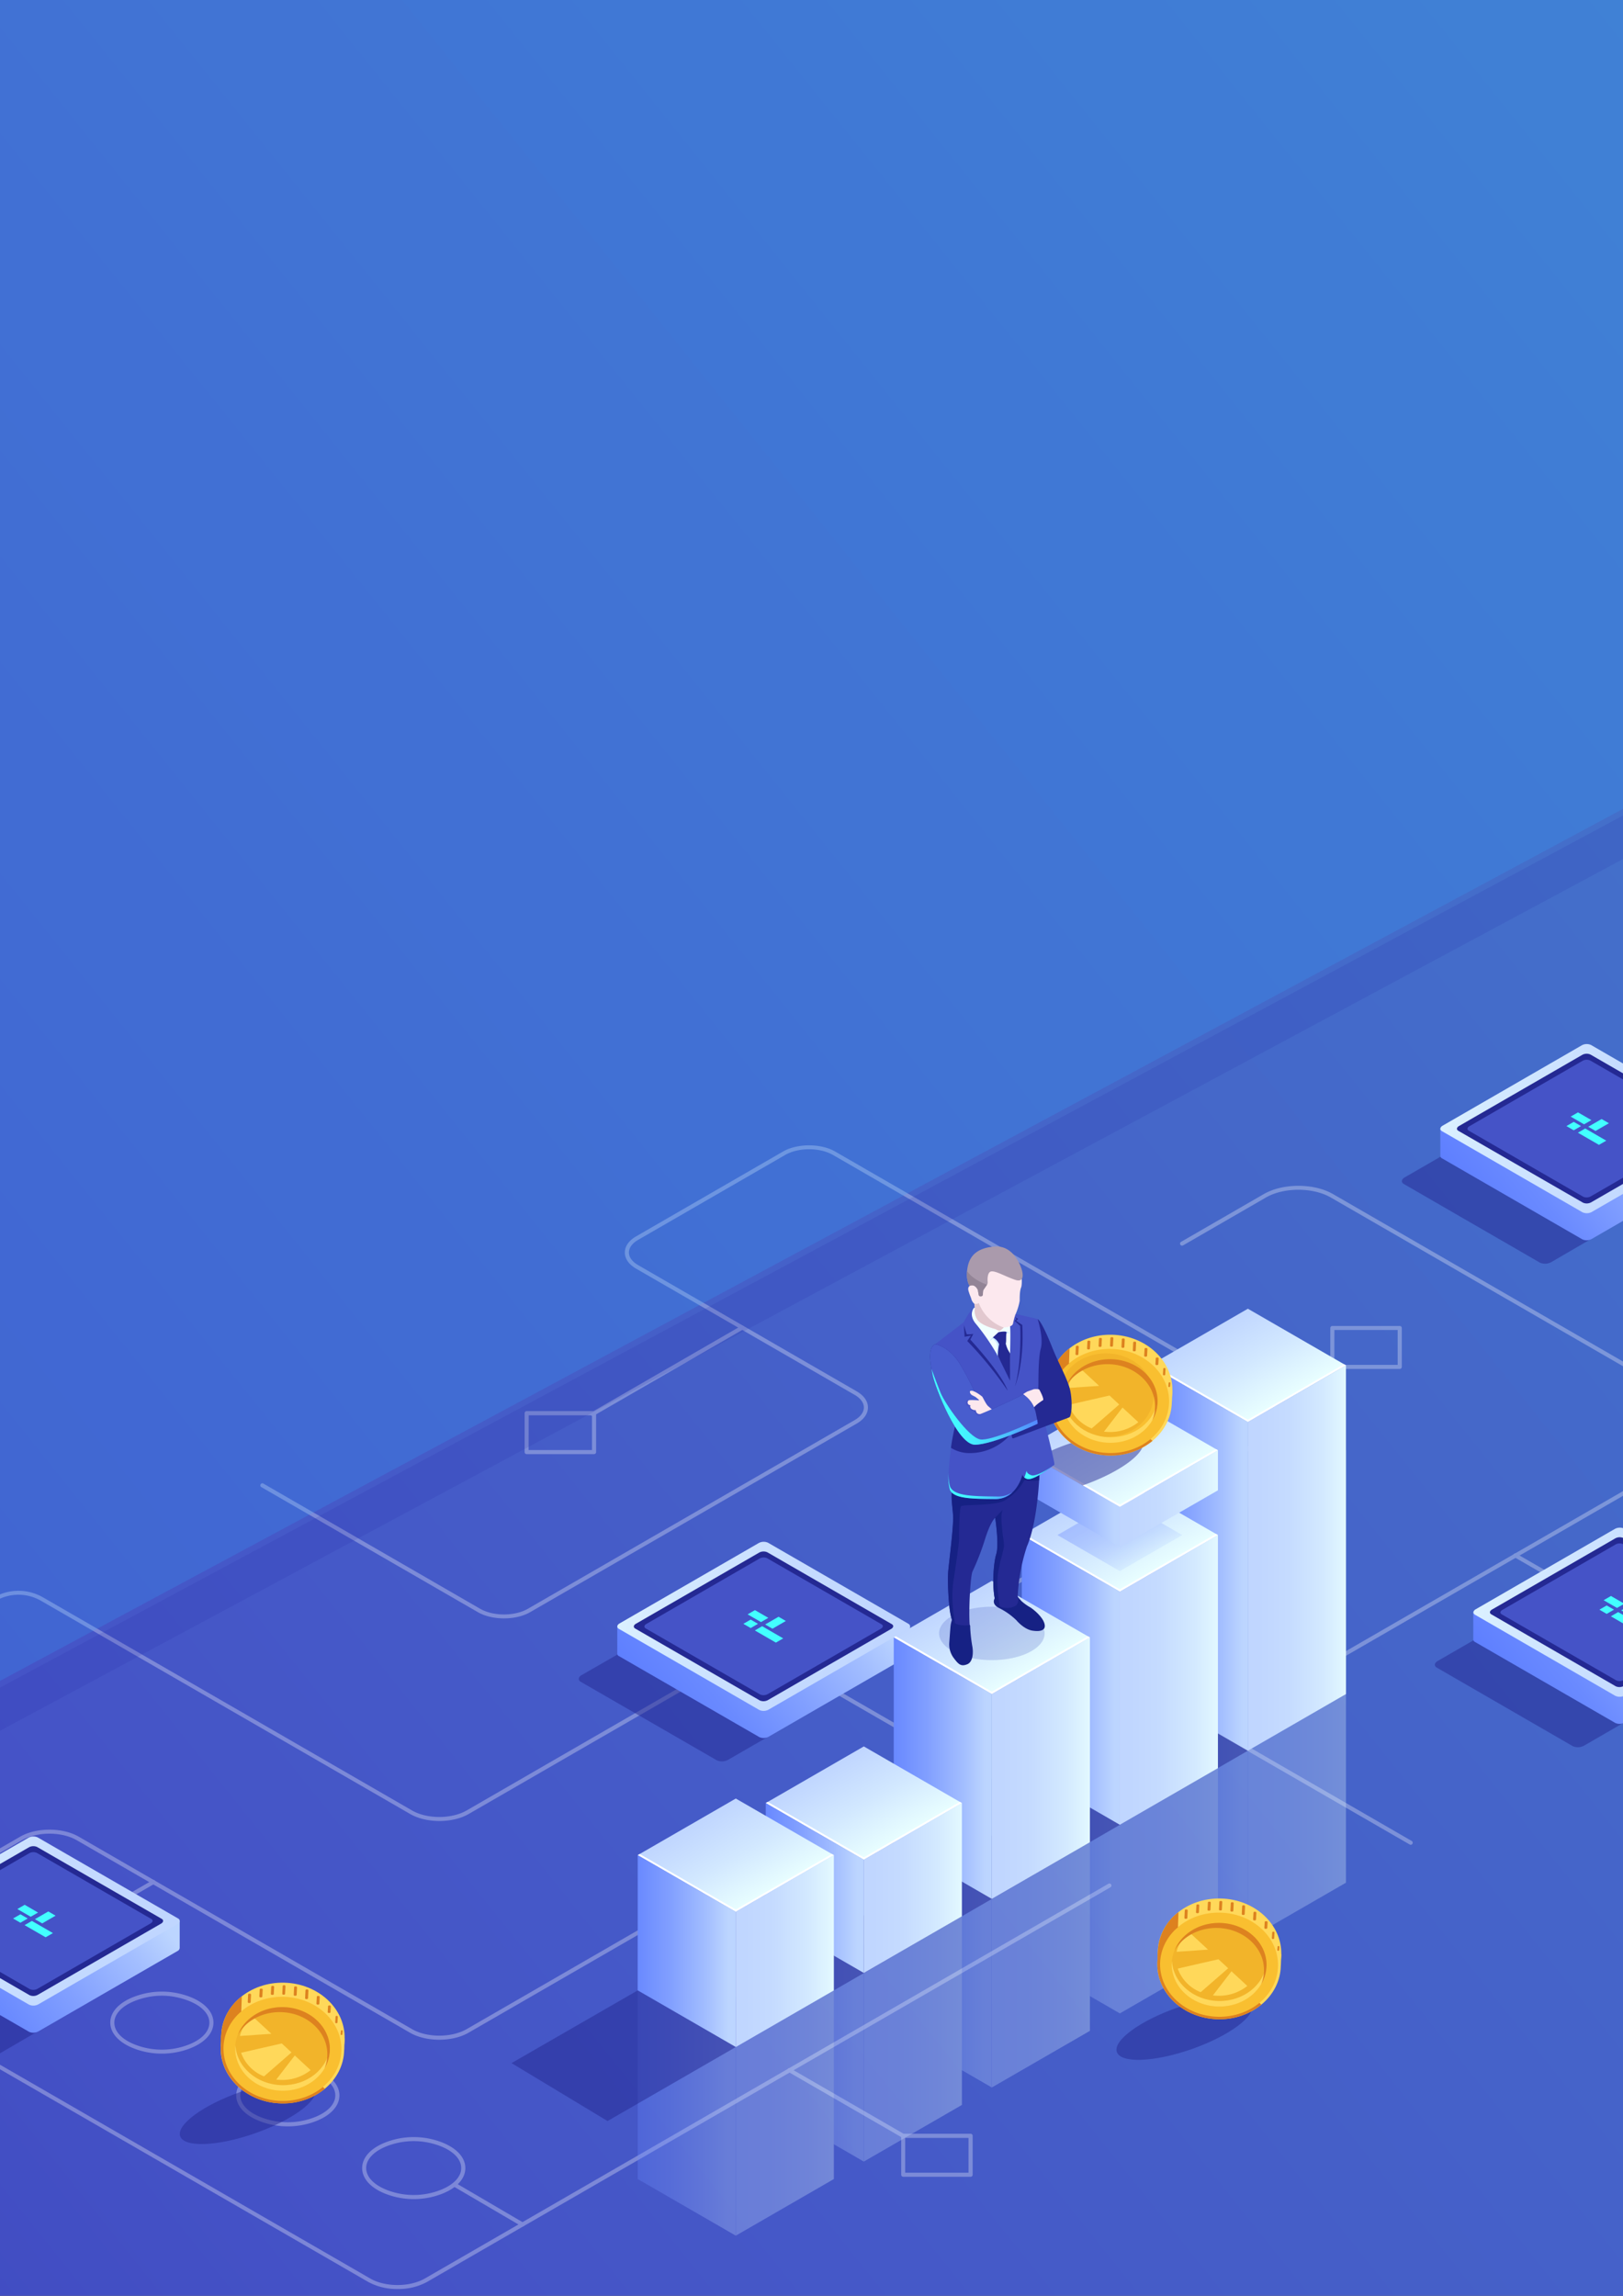 <svg id="Слой_1" data-name="Слой 1" xmlns="http://www.w3.org/2000/svg" xmlns:xlink="http://www.w3.org/1999/xlink" viewBox="0 0 595.28 841.89"><rect x="0" y="0" width="595.28" height="841.89" fill="#333333" stroke="none"/><defs><style>.cls-1{fill:none;}.cls-2{clip-path:url(#clip-path);}.cls-3{clip-path:url(#clip-path-2);}.cls-4{fill:url(#Безымянный_градиент_295);}.cls-40,.cls-5{opacity:0.3;}.cls-6{fill:#fff;}.cls-7{fill:#33adff;}.cls-47,.cls-7{opacity:0.2;}.cls-8{opacity:0.13;fill:url(#Безымянный_градиент_18);}.cls-12,.cls-9{fill:#242993;}.cls-9{opacity:0.5;}.cls-10{fill:url(#Безымянный_градиент_19);}.cls-11{fill:url(#Безымянный_градиент_28);}.cls-13{fill:#4553c7;}.cls-14{fill:#42ffff;}.cls-15{fill:url(#Безымянный_градиент_19-2);}.cls-16{fill:url(#Безымянный_градиент_28-2);}.cls-17{fill:url(#Безымянный_градиент_19-3);}.cls-18{fill:url(#Безымянный_градиент_28-3);}.cls-19{fill:url(#Безымянный_градиент_19-4);}.cls-20{fill:url(#Безымянный_градиент_28-4);}.cls-21{fill:url(#Безымянный_градиент_30);}.cls-22{fill:url(#Безымянный_градиент_28-5);}.cls-23{fill:url(#Безымянный_градиент_29);}.cls-24{fill:url(#Безымянный_градиент_30-2);}.cls-25{fill:url(#Безымянный_градиент_28-6);}.cls-26{fill:url(#Безымянный_градиент_29-2);}.cls-27{fill:url(#Безымянный_градиент_30-3);}.cls-28{fill:url(#Безымянный_градиент_28-7);}.cls-29{fill:url(#Безымянный_градиент_29-3);}.cls-30{fill:url(#Безымянный_градиент_30-4);}.cls-31{fill:url(#Безымянный_градиент_28-8);}.cls-32{fill:url(#Безымянный_градиент_29-4);}.cls-33{fill:url(#Безымянный_градиент_30-5);}.cls-34{fill:url(#Безымянный_градиент_28-9);}.cls-35{fill:url(#Безымянный_градиент_29-5);}.cls-36{fill:url(#Безымянный_градиент_30-6);}.cls-37{fill:url(#Безымянный_градиент_28-10);}.cls-38{fill:url(#Безымянный_градиент_29-6);}.cls-39{fill:url(#Безымянный_градиент_30-7);}.cls-40{fill:url(#Безымянный_градиент_29-7);}.cls-41{fill:url(#Безымянный_градиент_28-11);}.cls-42{fill:url(#Безымянный_градиент_29-8);}.cls-43{fill:url(#Безымянный_градиент_30-8);}.cls-44{fill:url(#Безымянный_градиент_28-12);}.cls-45{fill:url(#Безымянный_градиент_29-9);}.cls-46{fill:url(#Безымянный_градиент_30-9);}.cls-47{fill:#3045bc;}.cls-48{fill:url(#Безымянный_градиент_28-13);}.cls-49{fill:url(#Безымянный_градиент_29-10);}.cls-50{fill:url(#Безымянный_градиент_30-10);}.cls-51{fill:url(#Безымянный_градиент_28-14);}.cls-52{fill:url(#Безымянный_градиент_29-11);}.cls-53{fill:url(#Безымянный_градиент_30-11);}.cls-54{fill:url(#Безымянный_градиент_28-15);}.cls-55{fill:url(#Безымянный_градиент_29-12);}.cls-56{fill:#dd821f;}.cls-57{fill:#ffd85a;}.cls-58{fill:#f9bf30;}.cls-59{fill:#f2b42a;}.cls-60{fill:#162184;}.cls-61{fill:url(#Безымянный_градиент_21);}.cls-62{fill:url(#Безымянный_градиент_21-2);}.cls-63{fill:azure;}.cls-64{fill:#fce8ee;}.cls-65{fill:#485dce;}.cls-66{fill:#aa9aac;}.cls-67{fill:#c4e3ff;}.cls-68{fill:#e2c8cf;}.cls-69{fill:url(#Безымянный_градиент_21-3);}.cls-70{fill:#938496;}</style><clipPath id="clip-path"><rect class="cls-1" width="595.28" height="841.89"/></clipPath><clipPath id="clip-path-2"><rect class="cls-1" x="-631.28" y="-203.35" width="1487.73" height="1089.26"/></clipPath><linearGradient id="Безымянный_градиент_295" x1="903.26" y1="-46.2" x2="-989.06" y2="1471.23" gradientUnits="userSpaceOnUse"><stop offset="0" stop-color="#4482cc"/><stop offset="0.04" stop-color="#447ecc"/><stop offset="0.47" stop-color="#4553c7"/><stop offset="0.6" stop-color="#3b44bc"/><stop offset="0.84" stop-color="#2b2dab"/><stop offset="1" stop-color="#2525a5"/></linearGradient><linearGradient id="Безымянный_градиент_18" x1="-746.37" y1="589.2" x2="915.81" y2="589.2" gradientUnits="userSpaceOnUse"><stop offset="0" stop-color="#2525a5"/><stop offset="1" stop-color="#2525a5"/></linearGradient><linearGradient id="Безымянный_градиент_19" x1="612.7" y1="394.44" x2="529.04" y2="461.53" gradientUnits="userSpaceOnUse"><stop offset="0" stop-color="#bcd5ff"/><stop offset="0.15" stop-color="#a3beff"/><stop offset="0.39" stop-color="#82a0ff"/><stop offset="0.61" stop-color="#6a8aff"/><stop offset="0.82" stop-color="#5c7dff"/><stop offset="1" stop-color="#5778ff"/></linearGradient><linearGradient id="Безымянный_градиент_28" x1="-228.46" y1="44.89" x2="-304.51" y2="105.87" gradientTransform="matrix(0.87, 0.5, -1, 0.58, 871.25, 503.22)" gradientUnits="userSpaceOnUse"><stop offset="0" stop-color="#c0d6ff"/><stop offset="0.3" stop-color="#c5dbff"/><stop offset="0.65" stop-color="#d3e9ff"/><stop offset="1" stop-color="#e9ffff"/></linearGradient><linearGradient id="Безымянный_градиент_19-2" x1="42.98" y1="685.04" x2="-40.68" y2="752.12" xlink:href="#Безымянный_градиент_19"/><linearGradient id="Безымянный_градиент_28-2" x1="-266.83" y1="581.39" x2="-342.88" y2="642.37" xlink:href="#Безымянный_градиент_28"/><linearGradient id="Безымянный_градиент_19-3" x1="624.79" y1="571.78" x2="541.13" y2="638.87" xlink:href="#Безымянный_градиент_19"/><linearGradient id="Безымянный_градиент_28-3" x1="-44.14" y1="192.42" x2="-120.2" y2="253.4" xlink:href="#Безымянный_градиент_28"/><linearGradient id="Безымянный_градиент_19-4" x1="310.82" y1="576.97" x2="227.16" y2="644.06" xlink:href="#Безымянный_градиент_19"/><linearGradient id="Безымянный_градиент_28-4" x1="-220.24" y1="353.89" x2="-296.29" y2="414.87" xlink:href="#Безымянный_градиент_28"/><linearGradient id="Безымянный_градиент_30" x1="-49.84" y1="23.05" x2="-8.54" y2="23.05" gradientTransform="matrix(0.87, 0.5, -1, 0.58, 505.92, 533.05)" gradientUnits="userSpaceOnUse"><stop offset="0" stop-color="#c0d6ff"/><stop offset="0.5" stop-color="#d2e8ff"/><stop offset="1" stop-color="#e9ffff"/></linearGradient><linearGradient id="Безымянный_градиент_28-5" x1="1021.51" y1="1211.18" x2="1062.81" y2="1211.18" gradientTransform="matrix(0.87, -0.5, 0, 1.15, -426.94, -255.91)" xlink:href="#Безымянный_градиент_28"/><linearGradient id="Безымянный_градиент_29" x1="945" y1="160.03" x2="1007.04" y2="160.03" gradientTransform="matrix(0.87, 0.5, 0, 1.15, -420.24, -59.79)" gradientUnits="userSpaceOnUse"><stop offset="0" stop-color="#5778ff"/><stop offset="0.18" stop-color="#5c7dff"/><stop offset="0.39" stop-color="#6a8aff"/><stop offset="0.61" stop-color="#82a0ff"/><stop offset="0.85" stop-color="#a3beff"/><stop offset="1" stop-color="#bcd5ff"/></linearGradient><linearGradient id="Безымянный_градиент_30-2" x1="-14.72" y1="100.42" x2="26.58" y2="100.42" xlink:href="#Безымянный_градиент_30"/><linearGradient id="Безымянный_градиент_28-6" x1="967.29" y1="1226.41" x2="1008.59" y2="1226.41" gradientTransform="matrix(0.87, -0.5, 0, 1.15, -426.94, -255.91)" xlink:href="#Безымянный_градиент_28"/><linearGradient id="Безымянный_градиент_29-2" x1="890.78" y1="222.22" x2="952.82" y2="222.22" xlink:href="#Безымянный_градиент_29"/><linearGradient id="Безымянный_градиент_30-3" x1="-4.29" y1="156.41" x2="37.01" y2="156.41" xlink:href="#Безымянный_градиент_30"/><linearGradient id="Безымянный_градиент_28-7" x1="913.07" y1="1230.96" x2="954.37" y2="1230.96" gradientTransform="matrix(0.87, -0.5, 0, 1.15, -426.94, -255.91)" xlink:href="#Безымянный_градиент_28"/><linearGradient id="Безымянный_градиент_29-3" x1="836.56" y1="273.72" x2="898.6" y2="273.72" xlink:href="#Безымянный_градиент_29"/><linearGradient id="Безымянный_градиент_30-4" x1="29.34" y1="232.49" x2="70.64" y2="232.49" xlink:href="#Безымянный_градиент_30"/><linearGradient id="Безымянный_градиент_28-8" x1="858.85" y1="1245.54" x2="900.15" y2="1245.54" gradientTransform="matrix(0.87, -0.5, 0, 1.15, -426.94, -255.91)" xlink:href="#Безымянный_градиент_28"/><linearGradient id="Безымянный_градиент_29-4" x1="782.33" y1="335.26" x2="844.38" y2="335.26" xlink:href="#Безымянный_градиент_29"/><linearGradient id="Безымянный_градиент_30-5" x1="21.33" y1="272.51" x2="62.63" y2="272.51" xlink:href="#Безымянный_градиент_30"/><linearGradient id="Безымянный_градиент_28-9" x1="804.63" y1="1242.1" x2="845.93" y2="1242.1" gradientTransform="matrix(0.87, -0.5, 0, 1.15, -426.94, -255.91)" xlink:href="#Безымянный_градиент_28"/><linearGradient id="Безымянный_градиент_29-5" x1="728.11" y1="378.78" x2="790.15" y2="378.78" xlink:href="#Безымянный_градиент_29"/><linearGradient id="Безымянный_градиент_30-6" x1="-80.97" y1="-3.91" x2="-39.67" y2="-3.91" xlink:href="#Безымянный_градиент_30"/><linearGradient id="Безымянный_градиент_28-10" x1="1021.51" y1="1167.75" x2="1062.81" y2="1167.75" gradientTransform="matrix(0.87, -0.5, 0, 1.15, -426.94, -255.91)" xlink:href="#Безымянный_градиент_28"/><linearGradient id="Безымянный_градиент_29-6" x1="945" y1="116.6" x2="1007.04" y2="116.6" xlink:href="#Безымянный_градиент_29"/><linearGradient id="Безымянный_градиент_30-7" x1="-45.86" y1="73.45" x2="-4.56" y2="73.45" xlink:href="#Безымянный_градиент_30"/><linearGradient id="Безымянный_градиент_29-7" x1="-38.31" y1="73.45" x2="-12.02" y2="73.45" gradientTransform="matrix(0.87, 0.5, -1, 0.58, 505.92, 533.05)" xlink:href="#Безымянный_градиент_29"/><linearGradient id="Безымянный_градиент_28-11" x1="967.29" y1="1182.98" x2="1008.59" y2="1182.98" gradientTransform="matrix(0.87, -0.5, 0, 1.15, -426.94, -255.91)" xlink:href="#Безымянный_градиент_28"/><linearGradient id="Безымянный_градиент_29-8" x1="890.78" y1="178.78" x2="952.82" y2="178.78" xlink:href="#Безымянный_градиент_29"/><linearGradient id="Безымянный_градиент_30-8" x1="-76.95" y1="46.53" x2="-35.65" y2="46.53" xlink:href="#Безымянный_градиент_30"/><linearGradient id="Безымянный_градиент_28-12" x1="967.29" y1="1125.4" x2="1008.59" y2="1125.4" gradientTransform="matrix(0.87, -0.5, 0, 1.15, -426.94, -255.91)" xlink:href="#Безымянный_градиент_28"/><linearGradient id="Безымянный_градиент_29-9" x1="890.78" y1="121.2" x2="952.82" y2="121.2" xlink:href="#Безымянный_градиент_29"/><linearGradient id="Безымянный_градиент_30-9" x1="-35.42" y1="129.45" x2="5.88" y2="129.45" xlink:href="#Безымянный_градиент_30"/><linearGradient id="Безымянный_градиент_28-13" x1="913.07" y1="1187.52" x2="954.37" y2="1187.52" gradientTransform="matrix(0.87, -0.5, 0, 1.15, -426.94, -255.91)" xlink:href="#Безымянный_градиент_28"/><linearGradient id="Безымянный_градиент_29-10" x1="836.56" y1="230.28" x2="898.6" y2="230.28" xlink:href="#Безымянный_градиент_29"/><linearGradient id="Безымянный_градиент_30-10" x1="-1.8" y1="205.52" x2="39.5" y2="205.52" xlink:href="#Безымянный_градиент_30"/><linearGradient id="Безымянный_градиент_28-14" x1="858.85" y1="1202.11" x2="900.15" y2="1202.11" gradientTransform="matrix(0.87, -0.5, 0, 1.15, -426.94, -255.91)" xlink:href="#Безымянный_градиент_28"/><linearGradient id="Безымянный_градиент_29-11" x1="782.33" y1="291.83" x2="844.38" y2="291.83" xlink:href="#Безымянный_градиент_29"/><linearGradient id="Безымянный_градиент_30-11" x1="-9.81" y1="245.54" x2="31.49" y2="245.54" xlink:href="#Безымянный_градиент_30"/><linearGradient id="Безымянный_градиент_28-15" x1="804.63" y1="1198.67" x2="845.93" y2="1198.67" gradientTransform="matrix(0.87, -0.5, 0, 1.15, -426.94, -255.91)" xlink:href="#Безымянный_градиент_28"/><linearGradient id="Безымянный_градиент_29-12" x1="728.11" y1="335.34" x2="790.15" y2="335.34" xlink:href="#Безымянный_градиент_29"/><linearGradient id="Безымянный_градиент_21" x1="-527.63" y1="554.66" x2="-516.55" y2="554.66" gradientTransform="matrix(-1, 0.06, 0.06, 1, -172.24, 16.43)" gradientUnits="userSpaceOnUse"><stop offset="0" stop-color="#5778ff"/><stop offset="0.07" stop-color="#5489ff"/><stop offset="0.28" stop-color="#4eb3ff"/><stop offset="0.48" stop-color="#49d4ff"/><stop offset="0.67" stop-color="#45ecff"/><stop offset="0.85" stop-color="#43faff"/><stop offset="1" stop-color="#42ffff"/></linearGradient><linearGradient id="Безымянный_градиент_21-2" x1="-511.97" y1="558.25" x2="-488.78" y2="558.25" xlink:href="#Безымянный_градиент_21"/><linearGradient id="Безымянный_градиент_21-3" x1="-522.62" y1="528.86" x2="-484.91" y2="528.86" xlink:href="#Безымянный_градиент_21"/></defs><title>main-banner360-02</title><g class="cls-2"><g class="cls-3"><rect class="cls-4" x="-660.99" y="-35" width="1739.52" height="1091.4"/><g class="cls-5"><path class="cls-6" d="M517.42,676.5a.75.75,0,0,1-.37-.1L371.32,592.26c-2.68-1.54-4.15-3.65-4.15-5.93s1.47-4.39,4.15-5.93l94.91-54.8c2.19-1.27,3.4-2.91,3.4-4.64s-1.21-3.37-3.4-4.64l-160.7-92.78c-4.84-2.8-12.72-2.8-17.56,0l-53.9,31.12c-2.19,1.27-3.4,2.92-3.4,4.64s1.21,3.37,3.4,4.64l80.12,46.26c2.68,1.54,4.15,3.65,4.15,5.93s-1.47,4.39-4.15,5.93L194.39,591.23c-5.25,3-13.8,3-19.05,0L95.79,545.3a.75.75,0,0,1,.75-1.29l79.55,45.93c4.84,2.8,12.72,2.8,17.56,0l119.8-69.16c2.19-1.27,3.4-2.91,3.4-4.64s-1.21-3.37-3.4-4.64l-80.12-46.26c-2.68-1.54-4.15-3.65-4.15-5.93s1.47-4.39,4.15-5.93l53.9-31.12c5.25-3,13.8-3,19.05,0L467,515c2.68,1.54,4.15,3.65,4.15,5.93s-1.47,4.39-4.15,5.93l-94.91,54.8c-2.2,1.27-3.4,2.92-3.4,4.64s1.21,3.37,3.4,4.64L517.8,675.11a.75.75,0,0,1-.37,1.39Z"/><path class="cls-6" d="M482.7,613.41a.75.75,0,0,1-.37-1.39l141.46-81.67c3-1.75,4.69-4,4.69-6.44s-1.67-4.69-4.69-6.44L488.11,439.14c-6.56-3.79-17.23-3.79-23.8,0L434,456.65a.75.75,0,1,1-.75-1.29l30.33-17.51c7-4,18.32-4,25.29,0l135.67,78.33c3.5,2,5.43,4.77,5.43,7.73s-1.93,5.71-5.43,7.73L483.07,613.31A.75.75,0,0,1,482.7,613.41Z"/><path class="cls-6" d="M145.85,839.4a22,22,0,0,1-10.73-2.56L-58.7,724.94c-3-1.73-4.65-4.08-4.65-6.63s1.65-4.9,4.65-6.63L7.41,673.52c5.92-3.42,15.54-3.42,21.46,0l122.27,70.59c5.5,3.18,14.46,3.18,20,0l165-95.24c2.51-1.45,3.9-3.35,3.9-5.33s-1.39-3.88-3.9-5.33l-48.74-28.14c-5.51-3.17-14.46-3.18-20,0l-95.5,55.14c-5.92,3.42-15.54,3.42-21.46,0L15,587a16.58,16.58,0,0,0-16.2-.16l-144.29,79.49a.74.74,0,0,1-1-.29.74.74,0,0,1,.29-1L-1.9,585.58a18.07,18.07,0,0,1,17.66.18l135.38,78.16c5.5,3.18,14.46,3.18,20,0l95.5-55.14c5.92-3.42,15.54-3.42,21.46,0l48.74,28.14c3,1.73,4.65,4.08,4.65,6.63s-1.65,4.9-4.65,6.63l-165,95.24c-5.92,3.42-15.54,3.42-21.46,0L28.12,674.81c-5.5-3.18-14.46-3.18-20,0L-58,713c-2.51,1.45-3.9,3.35-3.9,5.33s1.39,3.88,3.9,5.33l193.81,111.9c5.5,3.18,14.46,3.18,20,0l250.79-144.8a.75.75,0,0,1,.75,1.29l-250.8,144.8A21.93,21.93,0,0,1,145.85,839.4Z"/><path class="cls-6" d="M331.29,784a.75.75,0,0,1-.37-.1l-41.67-24.06a.75.75,0,1,1,.75-1.29l41.67,24.06a.75.75,0,0,1-.37,1.39Z"/><path class="cls-6" d="M217.34,519.28a.75.75,0,0,1-.37-1.39l54.89-31.69a.75.75,0,0,1,.75,1.29l-54.89,31.69A.75.75,0,0,1,217.34,519.28Z"/><path class="cls-6" d="M627.86,612.74a.75.75,0,0,1-.37-.1l-72-41.57a.75.75,0,1,1,.75-1.29l72,41.57a.75.75,0,0,1-.37,1.39Z"/><path class="cls-6" d="M217.89,533.24H193.17a.75.75,0,0,1-.75-.75V518.22a.75.75,0,0,1,.75-.75h24.72a.75.75,0,0,1,.75.75v14.27a.75.75,0,0,1-.75.75Zm-24-1.49h23.23V519H193.92Z"/><path class="cls-6" d="M513.4,502H488.68a.75.75,0,0,1-.75-.75V487a.75.75,0,0,1,.75-.75H513.4a.75.75,0,0,1,.75.75v14.27A.75.75,0,0,1,513.4,502Zm-24-1.49h23.23V487.71H489.43Z"/><path class="cls-6" d="M151.75,806.43a28.59,28.59,0,0,1-8.16-1.19c-6.73-2-10.76-5.81-10.76-10.18s4-8.18,10.76-10.18a28.53,28.53,0,0,1,16.33,0c6.73,2,10.76,5.81,10.76,10.18s-4,8.18-10.75,10.18A28.59,28.59,0,0,1,151.75,806.43Zm0-21.26A27.15,27.15,0,0,0,144,786.3c-6.07,1.8-9.69,5.08-9.69,8.75s3.62,6.95,9.69,8.75a27.1,27.1,0,0,0,15.47,0c6.07-1.81,9.69-5.08,9.69-8.75s-3.62-6.95-9.69-8.75h0A27.15,27.15,0,0,0,151.75,785.17Z"/><path class="cls-6" d="M105.56,779.76a28.59,28.59,0,0,1-8.16-1.19c-6.73-2-10.76-5.81-10.76-10.18s4-8.18,10.76-10.18a28.53,28.53,0,0,1,16.33,0h0c6.73,2,10.76,5.81,10.76,10.18s-4,8.18-10.75,10.18A28.59,28.59,0,0,1,105.56,779.76Zm0-21.26a27.13,27.13,0,0,0-7.74,1.13c-6.07,1.81-9.69,5.08-9.69,8.75s3.62,6.95,9.69,8.75a27.1,27.1,0,0,0,15.47,0c6.07-1.8,9.69-5.08,9.69-8.75s-3.62-6.95-9.69-8.75h0A27.16,27.16,0,0,0,105.56,758.5Z"/><path class="cls-6" d="M59.37,753.09a28.59,28.59,0,0,1-8.16-1.19c-6.73-2-10.76-5.81-10.76-10.18s4-8.18,10.76-10.18a28.53,28.53,0,0,1,16.33,0c6.73,2,10.75,5.81,10.75,10.18s-4,8.18-10.75,10.18A28.59,28.59,0,0,1,59.37,753.09Zm0-21.26A27.15,27.15,0,0,0,51.63,733c-6.07,1.8-9.69,5.08-9.69,8.75s3.62,6.95,9.69,8.75a27.1,27.1,0,0,0,15.47,0c6.07-1.8,9.69-5.08,9.69-8.75s-3.62-6.95-9.69-8.75h0A27.15,27.15,0,0,0,59.37,731.83Z"/><path class="cls-6" d="M13.18,726.42A28.63,28.63,0,0,1,5,725.23c-6.74-2-10.76-5.81-10.76-10.18s4-8.18,10.75-10.18a28.53,28.53,0,0,1,16.33,0c6.73,2,10.76,5.81,10.76,10.18s-4,8.18-10.75,10.18A28.63,28.63,0,0,1,13.18,726.42Zm0-21.26a27.15,27.15,0,0,0-7.74,1.13c-6.07,1.8-9.69,5.08-9.69,8.75S-.62,722,5.44,723.8a27.09,27.09,0,0,0,15.47,0C27,722,30.61,718.73,30.61,715s-3.62-6.95-9.69-8.75h0A27.15,27.15,0,0,0,13.18,705.17Z"/><path class="cls-6" d="M26,708.38a.75.75,0,0,1-.37-1.39l30.21-17.44a.75.75,0,1,1,.75,1.29L26.4,708.28A.75.75,0,0,1,26,708.38Z"/><path class="cls-6" d="M191.64,816.48a.74.74,0,0,1-.38-.1l-25-14.64a.75.75,0,0,1,.75-1.29l25,14.64a.75.75,0,0,1-.38,1.39Z"/><path class="cls-6" d="M356,798.24H331.29a.75.75,0,0,1-.75-.75V783.22a.75.75,0,0,1,.75-.75H356a.75.75,0,0,1,.75.75v14.27A.75.75,0,0,1,356,798.24Zm-24-1.49h23.23V784H332Z"/></g><polygon class="cls-7" points="-734.83 1011.16 815.73 178.19 721.17 -41.63 -734.83 -38.87 -734.83 1011.16"/><polygon class="cls-8" points="-746.37 1035.51 915.81 142.89 886 142.89 -746.37 1019.8 -746.37 1035.51"/><path class="cls-9" d="M564.77,463,514.91,434.2c-1.08-.62-.95-1.71.3-2.44l14.65-8.46,53.77,31L569,462.81A4.69,4.69,0,0,1,564.77,463Z"/><path class="cls-10" d="M635.64,423.81v-9.93H619.46l-35.9-20.73a3.82,3.82,0,0,0-3.44.14l-35.74,20.64h-16.1v10h0a1,1,0,0,0,.58.82l51.5,29.73a3.82,3.82,0,0,0,3.44-.14l51-29.45A1.45,1.45,0,0,0,635.64,423.81Z"/><path class="cls-11" d="M580.37,444.53l-51.5-29.73c-.88-.51-.77-1.4.25-2l51-29.45a3.82,3.82,0,0,1,3.44-.14L635.05,413c.88.51.77,1.4-.25,2l-51,29.45A3.82,3.82,0,0,1,580.37,444.53Z"/><path class="cls-12" d="M580.55,441,534.9,414.69c-.78-.45-.68-1.24.22-1.76l45.21-26.1a3.39,3.39,0,0,1,3-.13L629,413.06c.78.45.68,1.24-.22,1.76l-45.21,26.1A3.39,3.39,0,0,1,580.55,441Z"/><path class="cls-13" d="M580.66,438.84l-41.94-24.21c-.72-.41-.63-1.14.2-1.62l41.53-24a3.11,3.11,0,0,1,2.8-.12l41.94,24.21c.72.41.63,1.14-.2,1.62l-41.53,24A3.11,3.11,0,0,1,580.66,438.84Z"/><polygon class="cls-14" points="581 412.3 576.09 409.47 578.77 407.92 583.68 410.75 581 412.3"/><polygon class="cls-14" points="590.11 411.9 585.21 414.73 582.53 413.19 587.43 410.36 590.11 411.9"/><polygon class="cls-14" points="579.88 412.94 577.21 414.49 574.53 412.94 577.21 411.4 579.88 412.94"/><polygon class="cls-14" points="589.14 418.29 586.46 419.83 578.74 415.37 581.42 413.83 589.14 418.29"/><path class="cls-9" d="M-5,753.58l-49.86-28.78c-1.08-.62-.95-1.71.3-2.44l14.65-8.46,53.77,31L-.74,753.4A4.69,4.69,0,0,1-5,753.58Z"/><path class="cls-15" d="M65.91,714.4v-9.93H49.73l-35.9-20.73a3.82,3.82,0,0,0-3.44.14l-35.74,20.64h-16.1v10h0a1,1,0,0,0,.58.82l51.5,29.73a3.82,3.82,0,0,0,3.44-.14l51-29.45A1.45,1.45,0,0,0,65.91,714.4Z"/><path class="cls-16" d="M10.64,735.12l-51.5-29.73c-.88-.51-.77-1.4.25-2l51-29.45a3.82,3.82,0,0,1,3.44-.14l51.5,29.73c.88.51.77,1.4-.25,2L14.08,735A3.82,3.82,0,0,1,10.64,735.12Z"/><path class="cls-12" d="M10.82,731.64l-45.65-26.35c-.78-.45-.68-1.24.22-1.76l45.21-26.1a3.39,3.39,0,0,1,3-.13L59.3,703.65c.78.45.68,1.24-.22,1.76l-45.21,26.1A3.39,3.39,0,0,1,10.82,731.64Z"/><path class="cls-13" d="M10.94,729.43-31,705.22c-.72-.41-.63-1.14.2-1.62l41.53-24a3.11,3.11,0,0,1,2.8-.12l41.94,24.21c.72.41.63,1.14-.2,1.62l-41.53,24A3.11,3.11,0,0,1,10.94,729.43Z"/><polygon class="cls-14" points="11.27 702.89 6.37 700.06 9.05 698.51 13.95 701.35 11.27 702.89"/><polygon class="cls-14" points="20.39 702.49 15.48 705.32 12.81 703.78 17.71 700.95 20.39 702.49"/><polygon class="cls-14" points="10.16 703.53 7.48 705.08 4.8 703.53 7.48 701.99 10.16 703.53"/><polygon class="cls-14" points="19.41 708.88 16.74 710.42 9.02 705.97 11.69 704.42 19.41 708.88"/><path class="cls-9" d="M576.85,640.33,527,611.54c-1.08-.62-.95-1.71.3-2.44l14.65-8.46,53.77,31-14.65,8.46A4.69,4.69,0,0,1,576.85,640.33Z"/><path class="cls-17" d="M647.72,601.15v-9.93H631.54l-35.9-20.73a3.82,3.82,0,0,0-3.44.14l-35.74,20.64h-16.1v10h0a1,1,0,0,0,.58.82l51.5,29.73a3.82,3.82,0,0,0,3.44-.14l51-29.45A1.45,1.45,0,0,0,647.72,601.15Z"/><path class="cls-18" d="M592.45,621.87,541,592.14c-.88-.51-.77-1.4.25-2l51-29.45a3.82,3.82,0,0,1,3.44-.14l51.5,29.73c.88.51.77,1.4-.25,2l-51,29.45A3.82,3.82,0,0,1,592.45,621.87Z"/><path class="cls-12" d="M592.64,618.39,547,592c-.78-.45-.68-1.24.22-1.76l45.21-26.1a3.39,3.39,0,0,1,3-.13l45.65,26.35c.78.45.68,1.24-.22,1.76l-45.21,26.1A3.39,3.39,0,0,1,592.64,618.39Z"/><path class="cls-13" d="M592.75,616.18,550.81,592c-.72-.41-.63-1.14.2-1.62l41.53-24a3.11,3.11,0,0,1,2.8-.12l41.94,24.21c.72.41.63,1.14-.2,1.62l-41.53,24A3.11,3.11,0,0,1,592.75,616.18Z"/><polygon class="cls-14" points="593.08 589.64 588.18 586.81 590.86 585.26 595.76 588.1 593.08 589.64"/><polygon class="cls-14" points="602.2 589.24 597.29 592.07 594.62 590.53 599.52 587.7 602.2 589.24"/><polygon class="cls-14" points="591.97 590.28 589.29 591.83 586.62 590.28 589.29 588.74 591.97 590.28"/><polygon class="cls-14" points="601.23 595.63 598.55 597.17 590.83 592.72 593.5 591.17 601.23 595.63"/><path class="cls-9" d="M262.89,645.51,213,616.73c-1.08-.62-.95-1.72.3-2.44L228,605.84l53.77,31-14.65,8.46A4.69,4.69,0,0,1,262.89,645.51Z"/><path class="cls-19" d="M333.76,606.34V596.4H317.58l-35.9-20.73a3.82,3.82,0,0,0-3.44.14L242.5,596.47H226.4v10h0a1,1,0,0,0,.58.82L278.49,637a3.82,3.82,0,0,0,3.44-.14l51-29.45A1.45,1.45,0,0,0,333.76,606.34Z"/><path class="cls-20" d="M278.49,627.06,227,597.32c-.88-.51-.77-1.4.25-2l51-29.45a3.82,3.82,0,0,1,3.44-.14l51.5,29.73c.88.51.77,1.4-.25,2l-51,29.45A3.82,3.82,0,0,1,278.49,627.06Z"/><path class="cls-12" d="M278.67,623.57,233,597.22c-.78-.45-.68-1.24.22-1.76l45.21-26.1a3.39,3.39,0,0,1,3-.13l45.65,26.35c.78.45.68,1.24-.22,1.76l-45.21,26.1A3.39,3.39,0,0,1,278.67,623.57Z"/><path class="cls-13" d="M278.78,621.37l-41.94-24.21c-.72-.41-.63-1.14.2-1.62l41.53-24a3.11,3.11,0,0,1,2.8-.12l41.94,24.21c.72.41.63,1.14-.2,1.62l-41.53,24A3.11,3.11,0,0,1,278.78,621.37Z"/><polygon class="cls-14" points="279.12 594.83 274.21 592 276.89 590.45 281.8 593.28 279.12 594.83"/><polygon class="cls-14" points="288.23 594.43 283.33 597.26 280.65 595.71 285.55 592.88 288.23 594.43"/><polygon class="cls-14" points="278 595.47 275.33 597.02 272.65 595.47 275.33 593.92 278 595.47"/><polygon class="cls-14" points="287.26 600.81 284.58 602.36 276.86 597.9 279.54 596.35 287.26 600.81"/><g class="cls-5"><polygon class="cls-21" points="457.69 552.6 421.73 531.83 457.69 511.06 493.67 531.83 457.69 552.6"/><polygon class="cls-6" points="457.69 551.74 422.47 531.4 421.73 531.83 457.69 552.6 493.67 531.83 492.92 531.4 457.69 551.74"/><polygon class="cls-22" points="493.67 690.4 457.69 711.16 457.69 552.6 493.67 531.83 493.67 690.4"/><polygon class="cls-23" points="457.69 711.16 421.73 690.4 421.73 531.83 457.69 552.6 457.69 711.16"/><polygon class="cls-24" points="410.74 614.82 374.77 594.05 410.74 573.29 446.71 594.05 410.74 614.82"/><polygon class="cls-6" points="410.74 613.96 375.51 593.63 374.77 594.05 410.74 614.82 446.71 594.05 445.96 593.63 410.74 613.96"/><polygon class="cls-25" points="446.71 717.57 410.74 738.33 410.74 614.82 446.71 594.05 446.71 717.57"/><polygon class="cls-26" points="410.74 738.33 374.77 717.57 374.77 594.05 410.74 614.82 410.74 738.33"/><polygon class="cls-27" points="363.78 652.37 327.81 631.6 363.78 610.83 399.75 631.6 363.78 652.37"/><polygon class="cls-6" points="363.78 651.51 328.56 631.17 327.81 631.6 363.78 652.37 399.75 631.6 399.01 631.17 363.78 651.51"/><polygon class="cls-28" points="399.75 744.73 363.78 765.5 363.78 652.37 399.75 631.6 399.75 744.73"/><polygon class="cls-29" points="363.78 765.5 327.81 744.73 327.81 631.6 363.78 652.37 363.78 765.5"/><polygon class="cls-30" points="316.83 713.11 280.86 692.34 316.83 671.57 352.8 692.34 316.83 713.11"/><polygon class="cls-6" points="316.83 712.25 281.6 691.91 280.86 692.34 316.83 713.11 352.8 692.34 352.05 691.91 316.83 712.25"/><polygon class="cls-31" points="352.8 771.9 316.83 792.67 316.83 713.11 352.8 692.34 352.8 771.9"/><polygon class="cls-32" points="316.83 792.67 280.86 771.9 280.86 692.34 316.83 713.11 316.83 792.67"/><polygon class="cls-33" points="269.87 732.21 233.9 711.44 269.87 690.67 305.84 711.44 269.87 732.21"/><polygon class="cls-6" points="269.87 731.35 234.64 711.01 233.9 711.44 269.87 732.21 305.84 711.44 305.1 711.01 269.87 731.35"/><polygon class="cls-34" points="305.84 799.07 269.87 819.84 269.87 732.21 305.84 711.44 305.84 799.07"/><polygon class="cls-35" points="269.87 819.84 233.9 799.07 233.9 711.44 269.87 732.21 269.87 819.84"/></g><polygon class="cls-9" points="305.84 729.9 457.69 642 446.71 621.23 298.84 713.64 305.84 729.9"/><polygon class="cls-36" points="457.69 521.46 421.73 500.69 457.69 479.92 493.67 500.69 457.69 521.46"/><polygon class="cls-6" points="457.69 520.6 422.47 500.26 421.73 500.69 457.69 521.46 493.67 500.69 492.92 500.26 457.69 520.6"/><polygon class="cls-37" points="493.67 621.23 457.69 642 457.69 521.46 493.67 500.69 493.67 621.23"/><polygon class="cls-38" points="457.69 642 421.73 621.23 421.73 500.69 457.69 521.46 457.69 642"/><polygon class="cls-39" points="410.74 583.68 374.77 562.92 410.74 542.15 446.71 562.92 410.74 583.68"/><polygon class="cls-40" points="410.74 576.14 387.84 562.92 410.74 549.7 433.64 562.92 410.74 576.14"/><polygon class="cls-6" points="410.74 582.83 375.51 562.49 374.77 562.92 410.74 583.68 446.71 562.92 445.96 562.49 410.74 582.83"/><polygon class="cls-41" points="446.71 648.4 410.74 669.17 410.74 583.68 446.71 562.92 446.71 648.4"/><polygon class="cls-42" points="410.74 669.17 374.77 648.4 374.77 562.92 410.74 583.68 410.74 669.17"/><polygon class="cls-43" points="410.74 552.6 374.77 531.83 410.74 511.06 446.71 531.83 410.74 552.6"/><polygon class="cls-6" points="410.74 551.74 375.51 531.4 374.77 531.83 410.74 552.6 446.71 531.83 445.96 531.4 410.74 551.74"/><polygon class="cls-44" points="446.71 546.51 410.74 567.27 410.74 552.6 446.71 531.83 446.71 546.51"/><polygon class="cls-45" points="410.74 567.27 374.77 546.51 374.77 531.83 410.74 552.6 410.74 567.27"/><polygon class="cls-46" points="363.78 621.23 327.81 600.46 363.78 579.7 399.75 600.47 363.78 621.23"/><path class="cls-47" d="M363.77,608.78h0c-14.88,0-24.16-8.21-16.71-14.72h0c3.46-3,9.84-4.87,16.75-4.86h0c14.88,0,24.16,8.21,16.71,14.72h0C377.06,606.95,370.67,608.8,363.77,608.78Z"/><polygon class="cls-6" points="363.78 620.37 328.56 600.03 327.81 600.46 363.78 621.23 399.75 600.47 399.01 600.03 363.78 620.37"/><polygon class="cls-48" points="399.75 675.57 363.78 696.34 363.78 621.23 399.75 600.46 399.75 675.57"/><polygon class="cls-49" points="363.78 696.34 327.81 675.57 327.81 600.46 363.78 621.23 363.78 696.34"/><polygon class="cls-50" points="316.83 681.97 280.86 661.2 316.83 640.43 352.8 661.2 316.83 681.97"/><polygon class="cls-6" points="316.83 681.11 281.6 660.77 280.86 661.2 316.83 681.97 352.8 661.2 352.05 660.77 316.83 681.11"/><polygon class="cls-51" points="352.8 702.74 316.83 723.5 316.83 681.97 352.8 661.2 352.8 702.74"/><polygon class="cls-52" points="316.83 723.5 280.86 702.74 280.86 661.2 316.83 681.97 316.83 723.5"/><polygon class="cls-53" points="269.87 701.07 233.9 680.3 269.87 659.54 305.84 680.3 269.87 701.07"/><polygon class="cls-6" points="269.87 700.21 234.64 679.88 233.9 680.3 269.87 701.07 305.84 680.3 305.1 679.88 269.87 700.21"/><polygon class="cls-54" points="305.84 729.9 269.87 750.67 269.87 701.07 305.84 680.3 305.84 729.9"/><polygon class="cls-55" points="269.87 750.67 233.9 729.9 233.9 680.3 269.87 701.07 269.87 750.67"/><path class="cls-9" d="M379.91,534.8l17.19,9.92c13.65-4.78,23.53-12.05,22.06-16.24s-13.74-3.71-27.41,1.07A76.29,76.29,0,0,0,379.91,534.8Z"/><polygon class="cls-56" points="384.55 513.22 384.72 508.9 385.72 506.38 386.36 508.47 384.55 513.22"/><path class="cls-57" d="M429.83,514l.17-4.23s-3.58,3.57-3.58,3.66S429.83,514,429.83,514Z"/><path class="cls-57" d="M406.88,526.59c-12.5-.3-22.42-6.66-22.16-17.69s10.61-19.74,23.11-19.44S430.25,499,430,510,419.38,526.89,406.88,526.59Z"/><ellipse class="cls-57" cx="407.18" cy="513.76" rx="19.99" ry="22.64" transform="translate(-116.18 908.53) rotate(-88.63)"/><path class="cls-56" d="M391.39,499.36a18.81,18.81,0,0,0-6.84,13.86c-.26,11,9.66,20.23,22.16,20.53a24.18,24.18,0,0,0,16-5.36Z"/><ellipse class="cls-58" cx="407.18" cy="513.76" rx="19.1" ry="21.63" transform="translate(-116.18 908.53) rotate(-88.63)"/><ellipse class="cls-59" cx="407.18" cy="513.76" rx="15.33" ry="17.37" transform="matrix(0.02, -1, 1, 0.02, -116.17, 908.53)"/><path class="cls-57" d="M424.54,514.17c0-.35,0-.7,0-1-.8,8-8.47,14.09-17.66,13.87s-16.56-6.71-17-14.7c0,.34-.06.69-.07,1-.2,8.46,7.41,15.51,17,15.74S424.34,522.64,424.54,514.17Z"/><path class="cls-57" d="M410.51,515.05l-3.56-3.3c-3.43.78-9.82,2.23-14.93,3.43a14.55,14.55,0,0,0,8.41,8.64Z"/><path class="cls-57" d="M404.91,525c.57.07,1.14.11,1.73.13a16.65,16.65,0,0,0,10.88-3.59l-5.81-5.38Z"/><path class="cls-57" d="M403.13,508.21,396.43,502c-2.26,2-4.27,4.14-4.82,7Z"/><path class="cls-56" d="M406.64,500.26c9.59.23,17.2,7.28,17,15.74a13.69,13.69,0,0,1-1,4.88,13.82,13.82,0,0,0,1.94-6.71c.2-8.46-7.41-15.51-17-15.74-7.65-.18-14.24,4-16.7,10C393.8,503.45,399.8,500.1,406.64,500.26Z"/><path class="cls-56" d="M384.72,508.9a14.89,14.89,0,0,0,.19,4.37c.5-1.62,1.58-6.46,1.58-6.46l1.72-3.85,1.44-1.18,2.43-1.77.2-5.55A18.94,18.94,0,0,0,384.72,508.9Z"/><path class="cls-56" d="M428.53,508.34l.1-1.14a.29.29,0,0,1,.28-.29H429a.29.29,0,0,1,.27.3l-.1,1.14a.29.29,0,0,1-.28.29h-.09A.29.29,0,0,1,428.53,508.34Z"/><path class="cls-56" d="M426.54,504l.12-2a.33.33,0,0,1,.32-.33h.2a.33.33,0,0,1,.31.34l-.12,2a.33.33,0,0,1-.32.33h-.2A.33.33,0,0,1,426.54,504Z"/><path class="cls-56" d="M423.78,500.18l.12-2a.37.37,0,0,1,.37-.37h.35a.37.37,0,0,1,.35.39l-.12,2a.37.37,0,0,1-.37.37h-.35A.37.37,0,0,1,423.78,500.18Z"/><path class="cls-56" d="M419.66,497.11l.13-2.4a.37.37,0,0,1,.37-.37h.35a.37.37,0,0,1,.35.39l-.13,2.4a.37.37,0,0,1-.37.37H420A.37.37,0,0,1,419.66,497.11Z"/><path class="cls-56" d="M415.5,495.09l.13-2.77A.37.37,0,0,1,416,492h.35a.37.37,0,0,1,.35.39l-.13,2.77a.37.37,0,0,1-.37.37h-.35A.37.37,0,0,1,415.5,495.09Z"/><path class="cls-56" d="M411.33,493.86l.13-2.66a.37.37,0,0,1,.37-.37h.35a.37.37,0,0,1,.35.39l-.13,2.66a.37.37,0,0,1-.37.37h-.35A.37.37,0,0,1,411.33,493.86Z"/><path class="cls-56" d="M407.14,493.44l.13-2.7a.37.37,0,0,1,.37-.37H408a.37.37,0,0,1,.35.39l-.13,2.7a.37.37,0,0,1-.37.37h-.35A.37.37,0,0,1,407.14,493.44Z"/><path class="cls-56" d="M402.94,493.53l.13-2.53a.37.37,0,0,1,.37-.37h.35a.37.37,0,0,1,.35.39l-.13,2.53a.37.37,0,0,1-.37.37h-.35A.37.37,0,0,1,402.94,493.53Z"/><path class="cls-56" d="M398.71,494.45l.13-2.45a.37.37,0,0,1,.37-.37h.35a.37.37,0,0,1,.35.39l-.13,2.45a.37.37,0,0,1-.37.37h-.35A.37.37,0,0,1,398.71,494.45Z"/><path class="cls-56" d="M394.46,496.52l.13-2.65a.37.37,0,0,1,.37-.37h.35a.37.37,0,0,1,.35.39l-.13,2.65a.37.37,0,0,1-.37.37h-.35A.37.37,0,0,1,394.46,496.52Z"/><path class="cls-60" d="M373.31,585.64s.64.67,1.31,1.46a17.77,17.77,0,0,0,3.32,2.37c.79.49,4.39,3.22,5.14,5.91s-1.82,3-4.46,2.58-5.09-2.9-5.81-3.77a24.61,24.61,0,0,0-6.44-4.54c-3.23-1.67-1.28-3.92-1.28-3.92Z"/><path class="cls-60" d="M349.31,593.63a10,10,0,0,0-.68,2.77c-.15,1.56-.37,4.93-.45,5.91A8.34,8.34,0,0,0,349.8,608c1.74,2.31,2.63,3.22,4.94,2.31s2.26-4.78,1.85-6.77a55.22,55.22,0,0,1-.75-6.92,1.38,1.38,0,0,0-.13-.77Z"/><path class="cls-12" d="M381.27,539.94s-.49,17.76-4.63,27.19a68.55,68.55,0,0,0-3.36,18.18,3.53,3.53,0,0,1-.29,3.08c-1,1.38-7,2.65-8.05-1.89s-.62-13,.49-16.58-.39-13.31-.39-13.31-1.66,1.06-3.84,8.08a91.57,91.57,0,0,1-4.53,11.63c-.75,1.94-1.44,13.83-1,19.64,0,0-4.92.7-6.34-1.65s-1.9-14.52-1.54-18.4,2-16.31,1.76-20.15-1-7-.14-10.81,26.85-12.37,26.85-12.37Z"/><path class="cls-60" d="M349.59,555.74c-.22-3.85-1-7-.14-10.81.33-1.44,4.21-3.55,8.92-5.62,7.95-.73,18-1.57,18.72-1.46a26.11,26.11,0,0,1,3.63,1.27l.55.82s0,1.08-.14,2.84c-1.85.55-5.42,0-5.42,0a19.2,19.2,0,0,1-7.45,7.59c-3.85,1.91-15.12,1.26-15.77,2s-.77,10.45-.7,11.69-1.06,9-2.11,15.9.54,15,.59,15.26a2.78,2.78,0,0,1-.9-.89c-1.42-2.35-1.9-14.52-1.54-18.4S349.81,559.59,349.59,555.74Z"/><path class="cls-13" d="M372.58,481.85l7.7,1.77a1,1,0,0,1,.7.61,23.54,23.54,0,0,1,.91,12.24,60.91,60.91,0,0,0-.89,13.21l2.66,13.87s3.35,13.21,3.06,13.57-7.71,6-10,5.22-1.56-2.11-1.56-2.11-1.88,9.57-10.2,9.48-15.12-.07-16.53-3.43.39-17.5,1.85-23.1,5-16.76,5-16.76L343,492.94l10.41-8s2.49-4.62,3.51-5.21,1.56-.09,1.56-.09Z"/><path class="cls-61" d="M376.54,539.29c0,.48.27,1.2,1.77,1.71s5.57-1.85,8.17-3.66c-1.3,1.08-7.67,5.73-9.8,5a3.79,3.79,0,0,1-1-.52A17,17,0,0,0,376.54,539.29Z"/><path class="cls-62" d="M348.46,545.16c1.49,3.55,8.66,3.52,17.44,3.62a9.39,9.39,0,0,0,5.46-1.57,8.87,8.87,0,0,1-6.43,2.51c-8.32-.09-15.12-.07-16.53-3.43a17.57,17.57,0,0,1-.48-6.12A14.71,14.71,0,0,0,348.46,545.16Z"/><path class="cls-63" d="M357.17,479.66s-2.13,2.57.93,6A82.92,82.92,0,0,1,366,497.25c1.73,3,3.32,4.59,4.22,7.16,0,0,.13-3.05.25-7.77.11-4.45.17-9.07,0-10.24C370,484,359.52,478.49,357.17,479.66Z"/><path class="cls-64" d="M365.13,487.4s1.09.68,1.47.62,1.58-1.23,1.58-1.23,3-.05,3.35-1.35a28.07,28.07,0,0,1,.85-3.27A21,21,0,0,0,374,477c0-1.31,0-3.65.53-4.89s1.33-13.63-10.64-13.29-8.25,12.78-8.25,12.78-.87.37-.35,2,.65,1.77.92,2.56a3.54,3.54,0,0,0,1.16,1.95l.2,1.47a5.92,5.92,0,0,0,.92,4.44C360,486.15,365.13,487.4,365.13,487.4Z"/><path class="cls-12" d="M380.61,483.76s1.28.19,5.42,10.61c2.31,5.81,5.88,11.83,6.63,16.15s.33,8.94-.52,9.26-15.7,5.88-20.36,7.64a.44.44,0,0,1-.59-.33l-1.28-7.19,9.23-3.57a13.22,13.22,0,0,1,3.41-3S380.7,510,380.82,509s-.16-10.57.92-14.49S380.61,483.76,380.61,483.76Z"/><path class="cls-64" d="M375.2,511.3a18.5,18.5,0,0,1,1.59-1c.31-.12,2-.7,2.34-.85a6.41,6.41,0,0,1,1.73,0,.54.54,0,0,1,.42.28c.39.73,1.49,2.85,1.36,3.66,0,0-3.07,1.94-3.42,2.81l-.49.11S376.67,511.93,375.2,511.3Z"/><path class="cls-12" d="M350.25,523.18c.35-1.35.82-3,1.33-4.77l18.7,8a19.72,19.72,0,0,1-15.41,6.44,12.89,12.89,0,0,1-6.08-1.92A74.57,74.57,0,0,1,350.25,523.18Z"/><path class="cls-12" d="M343,492.94s4.93.68,8.92,7a95.59,95.59,0,0,1,6.89,13.62l.14.82a3.33,3.33,0,0,0,4.64,2.49c4.21-1.88,10.44-4.72,11.6-5.57a10.72,10.72,0,0,1,4.74,6.93c.81,3.88.6,3.89.6,3.89s-16.61,7.75-23,7.67S343,508.63,342.08,504.27,340.2,494.17,343,492.94Z"/><path class="cls-65" d="M343,492.94s4.93.68,8.92,7a95.59,95.59,0,0,1,6.89,13.62l.14.82a3.33,3.33,0,0,0,4.64,2.49c4.21-1.88,10.44-4.72,11.6-5.57a10.72,10.72,0,0,1,4.74,6.93c.81,3.88.6,3.89.6,3.89s-16.61,7.75-23,7.67S343,508.63,342.08,504.27,340.2,494.17,343,492.94Z"/><path class="cls-13" d="M361.21,517.85s-2.09,2-3,.89-.64-1.19-.64-1.19-1.88,0-2.11-1.2-1.16-.56-1.21-1.87,1.53-1,1.53-1Z"/><path class="cls-64" d="M363.74,516.8s-.58-.54-1.32-1.16-1.94-3.23-2.15-3.46-2.71-2.15-3.92-2.18-.31,1.32,0,1.51,1.46.78,1.46.78,1.21,1,1.35,1.17-3.37-.24-3.93.1a1,1,0,0,0,0,1.48,1.37,1.37,0,0,0,.69.24,1.22,1.22,0,0,0,.66,1.55c1.05.49,1.3.22,1.3.22s.09,1.83,1.83,1.46Z"/><path class="cls-66" d="M374.8,465.74s1.56,5-2.55,3.56-7.83-3.78-9.13-2.88c-1,.69-.94,2.79-.86,3.76a1.43,1.43,0,0,1-.25.93l-1.22,1.77a1.36,1.36,0,0,0-.24.68l-.09,1.23a.62.62,0,0,1-.58.57l-.28,0a.62.62,0,0,1-.64-.51l-.32-1.81s-1-2.44-3-1.48c0,0-1.37-1.84-.91-5.77s2.22-8,9.93-8.67S374.8,465.74,374.8,465.74Z"/><path class="cls-67" d="M363,491.78l1.15-.9a6.23,6.23,0,0,1,1.48,1.83c.42.94,0,3.93,0,3.93l.35.61.43-.79.37-3.54s-.39-2.61-.43-2.68-2.23.23-2.23.23A4.53,4.53,0,0,0,363,491.78Z"/><path class="cls-67" d="M368.56,488.26a3.92,3.92,0,0,1,1.79.54s-1.29.06-1.5.09S368.56,488.26,368.56,488.26Z"/><path class="cls-12" d="M366.21,488.54l-2.07,1.93a4.7,4.7,0,0,1,2.32,2.46s2.25.42,2.46-.4,0-2.87.26-3.78S366.21,488.54,366.21,488.54Z"/><path class="cls-12" d="M368.84,492.49a11.47,11.47,0,0,0,.8,2.39c.42.7.85,1.48.85,1.48l-.05,9.93s-3.65-7.53-4.45-9.05a23,23,0,0,1,.47-4.31C366.81,492.25,368.84,492.49,368.84,492.49Z"/><path class="cls-68" d="M359,477.81a15.14,15.14,0,0,0,9.15,9S367,488,366.6,488s-1.47-.62-1.47-.62-5.15-1.25-6.64-3.44a5.92,5.92,0,0,1-.92-4.44l-.2-1.47A1.63,1.63,0,0,0,359,477.81Z"/><path class="cls-12" d="M353.54,485.92s.95,3.27,1.07,3.39a14.59,14.59,0,0,0,2.38-.14l-1.1,2.08s11.36,12.19,13.72,18.74a139,139,0,0,0-14.84-18.23l1.34-2-2.32.45Z"/><path class="cls-12" d="M372.2,483l.6.69-.71.66,2.1,1.9s.64,13.33-1.92,22.16c0,0,3.48-8.1,2.69-22.53l-2.27-1.54.74-.73Z"/><path class="cls-60" d="M365,556.61l-.08.06,2.94-3.13c-1.36,1.92.21,10.69.37,12.7s-1.57,6.16-2.22,11,.68,11.78.68,11.8a3.75,3.75,0,0,1-1.79-2.56c-1-4.54-.62-13,.49-16.58S365,556.61,365,556.61Z"/><path class="cls-69" d="M357.53,529.79c-6.41-.08-14.55-21.16-15.44-25.52-.15-.73-.3-1.49-.44-2.27,0,.06,1.68,4.62,3.29,8.65S355.12,527,359.5,527.84c3.95.72,18.16-5.91,20.91-7.22.25,1.48.14,1.49.14,1.49S363.94,529.86,357.53,529.79Z"/><path class="cls-70" d="M359.61,475.37a.62.62,0,0,1-.64-.51l-.32-1.81s-1-2.44-3-1.48c0,0-1.29-1.75-.94-5.46,2.27,3.41,7.32,5,7.32,5l-1.22,1.77a1.36,1.36,0,0,0-.24.68l-.09,1.23a.62.62,0,0,1-.58.57Z"/><ellipse class="cls-9" cx="90.82" cy="774.74" rx="26.23" ry="8.04" transform="translate(-250.81 73.48) rotate(-19.29)"/><polygon class="cls-56" points="80.96 750.82 81.13 746.5 82.13 743.98 82.77 746.07 80.96 750.82"/><path class="cls-57" d="M126.24,751.64l.17-4.23s-3.58,3.57-3.58,3.66S126.24,751.64,126.24,751.64Z"/><path class="cls-57" d="M103.29,764.2c-12.5-.3-22.42-6.66-22.16-17.69s10.61-19.74,23.11-19.44,22.42,9.49,22.16,20.53S115.79,764.5,103.29,764.2Z"/><ellipse class="cls-57" cx="103.59" cy="751.36" rx="19.99" ry="22.64" transform="translate(-650.03 836.94) rotate(-88.63)"/><path class="cls-56" d="M87.79,737A18.81,18.81,0,0,0,81,750.82c-.26,11,9.66,20.23,22.16,20.53a24.18,24.18,0,0,0,16-5.36Z"/><ellipse class="cls-58" cx="103.59" cy="751.36" rx="19.1" ry="21.63" transform="translate(-650.03 836.94) rotate(-88.63)"/><ellipse class="cls-59" cx="103.59" cy="751.36" rx="15.33" ry="17.37" transform="translate(-650.03 836.93) rotate(-88.63)"/><path class="cls-57" d="M121,751.78c0-.35,0-.7,0-1-.8,8-8.47,14.09-17.66,13.87s-16.56-6.71-17-14.7c0,.34-.06.69-.07,1-.2,8.46,7.41,15.51,17,15.74S120.75,760.24,121,751.78Z"/><path class="cls-57" d="M106.92,752.65l-3.56-3.3c-3.43.78-9.82,2.23-14.93,3.43a14.55,14.55,0,0,0,8.41,8.64Z"/><path class="cls-57" d="M101.32,762.6c.57.07,1.14.11,1.73.13a16.65,16.65,0,0,0,10.88-3.59l-5.81-5.38Z"/><path class="cls-57" d="M99.54,745.82l-6.71-6.21c-2.26,2-4.27,4.14-4.82,7Z"/><path class="cls-56" d="M103.05,737.87c9.59.23,17.2,7.28,17,15.74a13.68,13.68,0,0,1-1,4.88,13.82,13.82,0,0,0,1.94-6.71c.2-8.46-7.41-15.51-17-15.74-7.65-.18-14.24,4-16.7,10C90.21,741.06,96.21,737.7,103.05,737.87Z"/><path class="cls-56" d="M81.13,746.5a14.89,14.89,0,0,0,.19,4.37c.5-1.62,1.58-6.46,1.58-6.46l1.72-3.85,1.44-1.18,2.43-1.77.2-5.55A18.94,18.94,0,0,0,81.13,746.5Z"/><path class="cls-56" d="M124.94,745.94l.1-1.14a.29.29,0,0,1,.28-.29h.09a.29.29,0,0,1,.27.3l-.1,1.14a.29.29,0,0,1-.28.29h-.09A.29.29,0,0,1,124.94,745.94Z"/><path class="cls-56" d="M122.95,741.58l.12-2a.33.33,0,0,1,.32-.33h.2a.33.33,0,0,1,.31.34l-.12,2a.33.33,0,0,1-.32.33h-.2A.33.33,0,0,1,122.95,741.58Z"/><path class="cls-56" d="M120.19,737.78l.12-2a.37.37,0,0,1,.37-.37H121a.37.37,0,0,1,.35.39l-.12,2a.37.37,0,0,1-.37.37h-.35A.37.37,0,0,1,120.19,737.78Z"/><path class="cls-56" d="M116.06,734.71l.13-2.4a.37.37,0,0,1,.37-.37h.35a.37.37,0,0,1,.35.39l-.13,2.4a.37.37,0,0,1-.37.37h-.35A.37.37,0,0,1,116.06,734.71Z"/><path class="cls-56" d="M111.91,732.69l.13-2.77a.37.37,0,0,1,.37-.37h.35a.37.37,0,0,1,.35.39l-.13,2.77a.37.37,0,0,1-.37.37h-.35A.37.37,0,0,1,111.91,732.69Z"/><path class="cls-56" d="M107.74,731.47l.13-2.66a.37.37,0,0,1,.37-.37h.35a.37.37,0,0,1,.35.39l-.13,2.66a.37.37,0,0,1-.37.37h-.35A.37.37,0,0,1,107.74,731.47Z"/><path class="cls-56" d="M103.55,731l.13-2.7A.37.37,0,0,1,104,728h.35a.37.37,0,0,1,.35.39l-.13,2.7a.37.37,0,0,1-.37.37h-.35A.37.37,0,0,1,103.55,731Z"/><path class="cls-56" d="M99.35,731.14l.13-2.53a.37.37,0,0,1,.37-.37h.35a.37.37,0,0,1,.35.39l-.13,2.53a.37.37,0,0,1-.37.37h-.35A.37.37,0,0,1,99.35,731.14Z"/><path class="cls-56" d="M95.12,732.06l.13-2.45a.37.37,0,0,1,.37-.37H96a.37.37,0,0,1,.35.39l-.13,2.45a.37.37,0,0,1-.37.37h-.35A.37.37,0,0,1,95.12,732.06Z"/><path class="cls-56" d="M90.87,734.12l.13-2.65a.37.37,0,0,1,.37-.37h.35a.37.37,0,0,1,.35.39l-.13,2.65a.37.37,0,0,1-.37.37h-.35A.37.37,0,0,1,90.87,734.12Z"/><ellipse class="cls-9" cx="434.37" cy="743.87" rx="26.23" ry="8.05" transform="translate(-221.33 185.23) rotate(-19.29)"/><polygon class="cls-56" points="424.5 719.95 424.68 715.64 425.68 713.11 426.32 715.2 424.5 719.95"/><path class="cls-57" d="M469.78,720.77l.17-4.23s-3.58,3.57-3.58,3.66S469.78,720.77,469.78,720.77Z"/><path class="cls-57" d="M446.83,733.33c-12.5-.3-22.42-6.66-22.16-17.69s10.61-19.74,23.11-19.44,22.42,9.49,22.16,20.53S459.34,733.63,446.83,733.33Z"/><ellipse class="cls-57" cx="447.14" cy="720.49" rx="19.99" ry="22.64" transform="translate(-283.85 1150.26) rotate(-88.63)"/><path class="cls-56" d="M431.34,706.09a18.81,18.81,0,0,0-6.84,13.86c-.26,11,9.66,20.23,22.16,20.53a24.18,24.18,0,0,0,16-5.36Z"/><ellipse class="cls-58" cx="447.14" cy="720.49" rx="19.1" ry="21.63" transform="translate(-283.85 1150.26) rotate(-88.63)"/><ellipse class="cls-59" cx="447.14" cy="720.49" rx="15.33" ry="17.37" transform="translate(-283.85 1150.26) rotate(-88.63)"/><path class="cls-57" d="M464.5,720.91c0-.35,0-.7,0-1-.8,8-8.47,14.09-17.66,13.87s-16.56-6.71-17-14.7c0,.34-.06.69-.07,1-.2,8.46,7.41,15.51,17,15.74S464.3,729.37,464.5,720.91Z"/><path class="cls-57" d="M450.47,721.78l-3.56-3.3c-3.43.78-9.82,2.23-14.93,3.43a14.55,14.55,0,0,0,8.41,8.64Z"/><path class="cls-57" d="M444.87,731.73c.57.07,1.14.11,1.73.13a16.65,16.65,0,0,0,10.88-3.59l-5.81-5.38Z"/><path class="cls-57" d="M443.09,714.95l-6.71-6.21c-2.26,2-4.27,4.14-4.82,7Z"/><path class="cls-56" d="M446.6,707c9.59.23,17.2,7.28,17,15.74a13.69,13.69,0,0,1-1,4.88,13.82,13.82,0,0,0,1.94-6.71c.2-8.46-7.41-15.51-17-15.74-7.65-.18-14.24,4-16.7,10C433.76,710.19,439.76,706.83,446.6,707Z"/><path class="cls-56" d="M424.68,715.64a14.89,14.89,0,0,0,.19,4.37c.5-1.62,1.58-6.46,1.58-6.46l1.72-3.85,1.44-1.18,2.43-1.77.2-5.55A18.94,18.94,0,0,0,424.68,715.64Z"/><path class="cls-56" d="M468.49,715.07l.1-1.14a.29.29,0,0,1,.28-.29H469a.29.29,0,0,1,.27.3l-.1,1.14a.29.29,0,0,1-.28.29h-.09A.29.29,0,0,1,468.49,715.07Z"/><path class="cls-56" d="M466.5,710.71l.12-2a.33.33,0,0,1,.32-.33h.2a.33.33,0,0,1,.31.34l-.12,2a.33.33,0,0,1-.32.33h-.2A.33.33,0,0,1,466.5,710.71Z"/><path class="cls-56" d="M463.74,706.91l.12-2a.37.37,0,0,1,.37-.37h.35a.37.37,0,0,1,.35.39l-.12,2a.37.37,0,0,1-.37.37h-.35A.37.37,0,0,1,463.74,706.91Z"/><path class="cls-56" d="M459.61,703.84l.13-2.4a.37.37,0,0,1,.37-.37h.35a.37.37,0,0,1,.35.39l-.13,2.4a.37.37,0,0,1-.37.37H460A.37.37,0,0,1,459.61,703.84Z"/><path class="cls-56" d="M455.46,701.83l.13-2.77a.37.37,0,0,1,.37-.37h.35a.37.37,0,0,1,.35.39l-.13,2.77a.37.37,0,0,1-.37.37h-.35A.37.37,0,0,1,455.46,701.83Z"/><path class="cls-56" d="M451.29,700.6l.13-2.66a.37.37,0,0,1,.37-.37h.35a.37.37,0,0,1,.35.39l-.13,2.66a.37.37,0,0,1-.37.37h-.35A.37.37,0,0,1,451.29,700.6Z"/><path class="cls-56" d="M447.1,700.18l.13-2.7a.37.37,0,0,1,.37-.37h.35a.37.37,0,0,1,.35.39l-.13,2.7a.37.37,0,0,1-.37.37h-.35A.37.37,0,0,1,447.1,700.18Z"/><path class="cls-56" d="M442.89,700.27l.13-2.53a.37.37,0,0,1,.37-.37h.35a.37.37,0,0,1,.35.39l-.13,2.53a.37.37,0,0,1-.37.37h-.35A.37.37,0,0,1,442.89,700.27Z"/><path class="cls-56" d="M438.67,701.19l.13-2.45a.37.37,0,0,1,.37-.37h.35a.37.37,0,0,1,.35.39l-.13,2.45a.37.37,0,0,1-.37.37H439A.37.37,0,0,1,438.67,701.19Z"/><path class="cls-56" d="M434.42,703.25l.13-2.65a.37.37,0,0,1,.37-.37h.35a.37.37,0,0,1,.35.39l-.13,2.65a.37.37,0,0,1-.37.37h-.35A.37.37,0,0,1,434.42,703.25Z"/><polygon class="cls-9" points="269.87 750.67 222.83 777.81 187.62 756.56 233.9 729.9 269.87 750.67"/></g></g></svg>